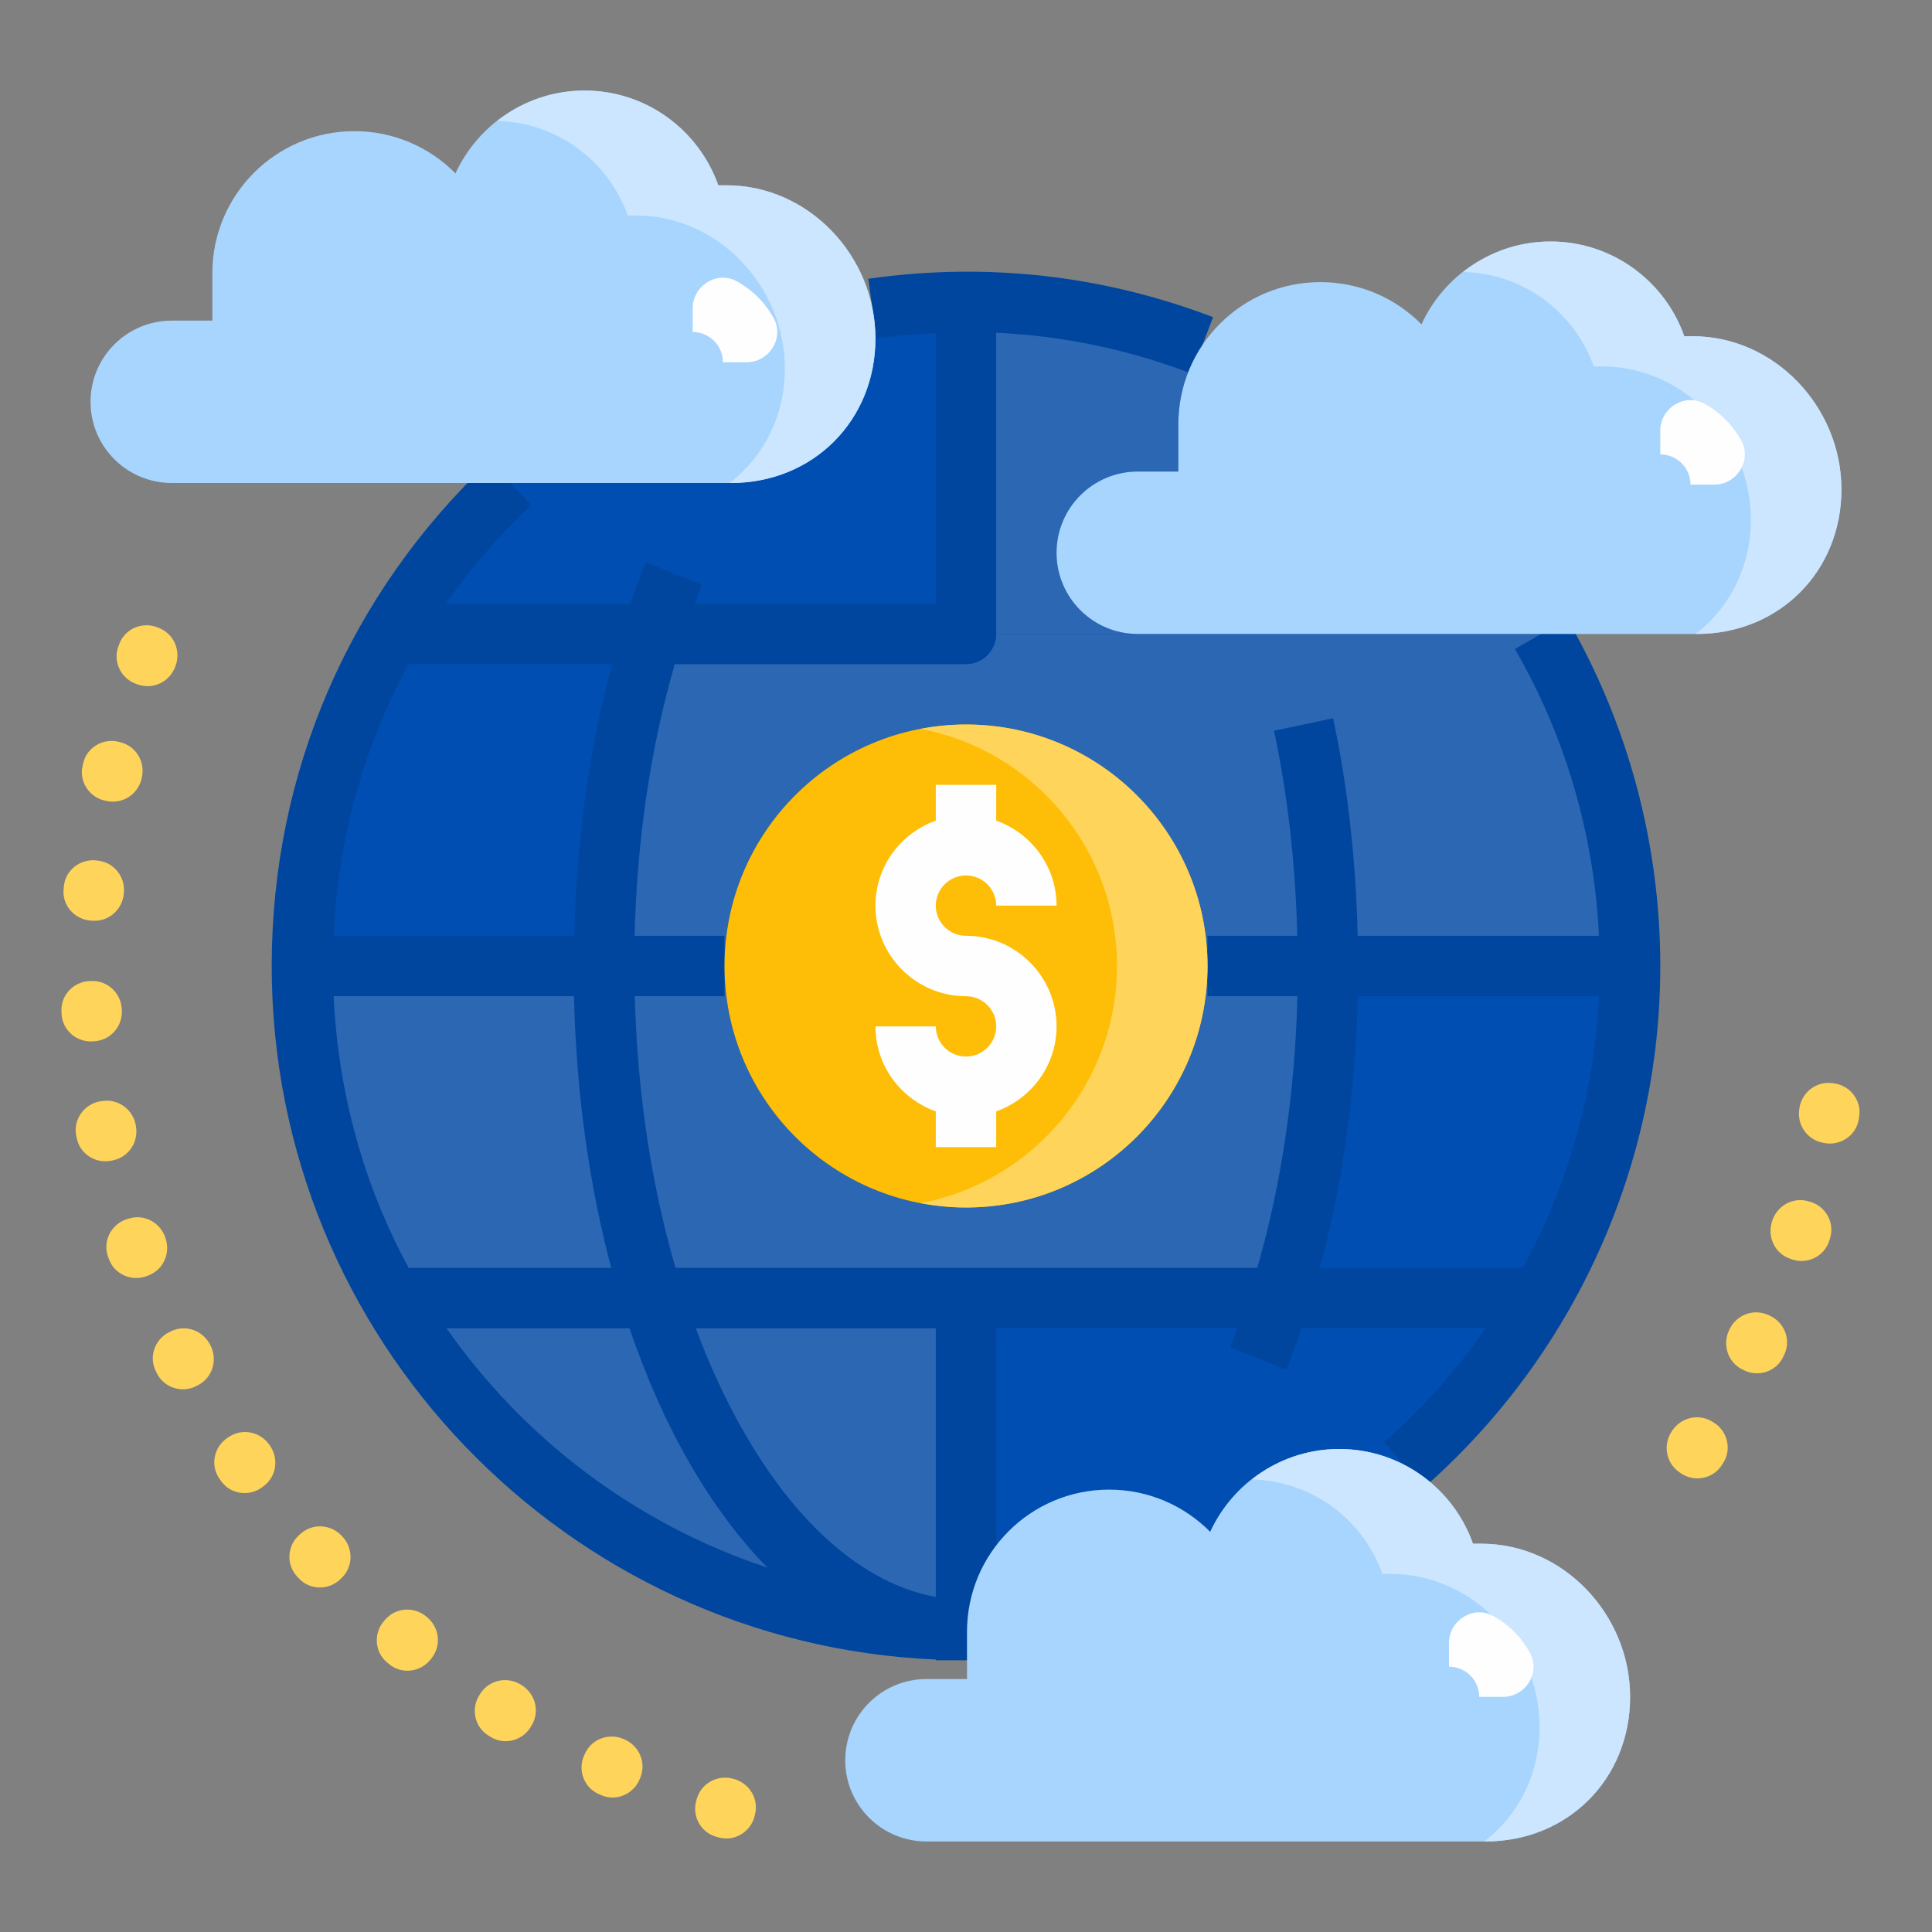 <svg width="44" height="44" viewBox="0 0 44 44" fill="none" xmlns="http://www.w3.org/2000/svg">
<rect x="0" y="0" width="44" height="44" fill="#808080" stroke="none"/>
<path d="M22 37.125C30.353 37.125 37.125 30.353 37.125 22C37.125 13.647 30.353 6.875 22 6.875C13.647 6.875 6.875 13.647 6.875 22C6.875 30.353 13.647 37.125 22 37.125Z" fill="#004EB1"/>
<path d="M24.062 12.588C24.062 11.567 24.89 10.739 25.912 10.739H26.837V9.66C26.837 8.995 27.038 8.378 27.382 7.864C25.709 7.227 23.896 6.875 22 6.875V14.438H25.912C24.89 14.438 24.062 13.61 24.062 12.588V12.588Z" fill="#2B67B3"/>
<path d="M22 16.5V14.438H14.86C14.158 16.664 13.75 19.242 13.75 22H16.5C16.5 18.963 18.963 16.5 22 16.5Z" fill="#2B67B3"/>
<path d="M22 37.125V29.562H14.856C16.284 34.082 18.947 37.125 22 37.125Z" fill="#2B67B3"/>
<path d="M14.856 29.562H8.938H14.856C14.154 27.337 13.75 24.756 13.75 22H6.875C6.875 30.353 13.647 37.125 22 37.125C18.947 37.125 16.283 34.082 14.856 29.562Z" fill="#2B67B3"/>
<path d="M22 27.5V29.562H29.14C29.842 27.336 30.25 24.758 30.25 22H27.5C27.5 25.037 25.037 27.5 22 27.5Z" fill="#2B67B3"/>
<path d="M25.912 14.438H22V16.5C25.037 16.5 27.5 18.963 27.5 22H30.25C30.25 20.06 30.051 18.204 29.688 16.5C30.051 18.204 30.25 20.06 30.25 22H37.125C37.125 19.244 36.385 16.663 35.096 14.438H26.125H25.912Z" fill="#2B67B3"/>
<path d="M16.5 22H13.75C13.75 24.756 14.154 27.337 14.856 29.562H22V27.5C18.963 27.5 16.5 25.037 16.5 22Z" fill="#2B67B3"/>
<path d="M35.692 14.093L34.502 14.782C35.654 16.772 36.306 19.017 36.415 21.312H30.92C30.88 19.608 30.698 17.942 30.36 16.357L29.015 16.643C29.333 18.136 29.505 19.705 29.545 21.313H27.5V22.688H29.548C29.494 24.874 29.184 26.973 28.633 28.875H15.385C14.84 27.01 14.514 24.904 14.457 22.688H16.5V21.313H14.452C14.506 19.128 14.816 17.029 15.367 15.126H22C22.38 15.126 22.688 14.818 22.688 14.438V7.578C24.219 7.648 25.707 7.962 27.137 8.508L27.627 7.223C25.145 6.277 22.5 5.963 19.774 6.348L19.966 7.709C20.418 7.645 20.866 7.609 21.312 7.587V13.75H15.823C15.877 13.606 15.926 13.458 15.982 13.318L14.706 12.807C14.583 13.115 14.468 13.43 14.358 13.751H10.15C10.713 12.947 11.364 12.193 12.098 11.501L11.154 10.501C7.951 13.521 6.188 17.605 6.188 22C6.188 30.488 12.911 37.434 21.312 37.795V37.812H22.688V30.25H28.177C28.123 30.393 28.074 30.541 28.018 30.682L29.294 31.192C29.417 30.885 29.532 30.57 29.642 30.249H33.837C33.178 31.195 32.407 32.068 31.525 32.843L32.433 33.876C35.852 30.871 37.812 26.542 37.812 22C37.812 19.224 37.08 16.49 35.692 14.093V14.093ZM9.304 15.125H13.94C13.42 17.048 13.129 19.142 13.077 21.312H7.597C7.699 19.112 8.277 17.011 9.304 15.125V15.125ZM7.598 22.687H13.072C13.124 24.909 13.421 26.999 13.921 28.875H9.307C8.299 27.021 7.703 24.917 7.598 22.687ZM10.169 30.25H14.336C15.104 32.511 16.184 34.384 17.478 35.702C14.492 34.714 11.938 32.779 10.169 30.25ZM21.312 36.369C19.083 35.964 17.102 33.617 15.845 30.25H21.312V36.369ZM30.06 28.875C30.579 26.952 30.871 24.858 30.922 22.687H36.418C36.314 24.871 35.712 26.982 34.686 28.875H30.06Z" fill="#00469E"/>
<path d="M16.547 4.22H16.359C15.915 2.964 14.72 2.062 13.311 2.062C12.007 2.062 10.885 2.837 10.373 3.949C9.787 3.356 8.973 2.987 8.072 2.987C6.284 2.987 4.836 4.436 4.836 6.223V7.302H3.912C2.891 7.302 2.062 8.13 2.062 9.151C2.062 10.173 2.89 11 3.912 11H11.625H16.645C18.517 11 19.938 9.58 19.938 7.708C19.938 5.835 18.419 4.22 16.547 4.22V4.22Z" fill="#A8D5FE"/>
<path d="M16.547 4.22H16.358C15.914 2.964 14.719 2.062 13.311 2.062C12.559 2.062 11.872 2.325 11.324 2.756C12.699 2.788 13.859 3.675 14.296 4.907H14.484C16.356 4.907 17.874 6.522 17.874 8.395C17.874 9.483 17.385 10.407 16.616 11H16.644C18.516 11 19.937 9.58 19.937 7.708C19.937 5.835 18.419 4.22 16.547 4.22Z" fill="#CBE6FE"/>
<path d="M38.547 7.657H38.359C37.915 6.401 36.72 5.5 35.311 5.5C34.007 5.5 32.885 6.274 32.373 7.386C31.787 6.793 30.973 6.425 30.072 6.425C28.284 6.425 26.836 7.873 26.836 9.661V10.739H25.912C24.891 10.739 24.062 11.567 24.062 12.589C24.062 13.61 24.89 14.438 25.912 14.438H33.625H38.645C40.517 14.438 41.938 13.017 41.938 11.145C41.938 9.273 40.419 7.657 38.547 7.657V7.657Z" fill="#A8D5FE"/>
<path d="M38.547 7.657H38.358C37.914 6.401 36.719 5.5 35.311 5.5C34.559 5.5 33.872 5.763 33.324 6.194C34.699 6.226 35.859 7.112 36.296 8.345H36.484C38.356 8.345 39.874 9.96 39.874 11.833C39.874 12.92 39.385 13.845 38.616 14.438H38.644C40.516 14.438 41.937 13.017 41.937 11.145C41.937 9.273 40.419 7.657 38.547 7.657V7.657Z" fill="#CBE6FE"/>
<path d="M33.735 35.157H33.547C33.102 33.901 31.908 33 30.499 33C29.194 33 28.073 33.774 27.561 34.886C26.974 34.293 26.16 33.925 25.259 33.925C23.472 33.925 22.023 35.373 22.023 37.161V38.239H21.099C20.078 38.239 19.25 39.067 19.25 40.089C19.25 41.11 20.078 41.938 21.099 41.938H28.812H33.833C35.705 41.938 37.125 40.517 37.125 38.645C37.125 36.773 35.607 35.157 33.735 35.157Z" fill="#A8D5FE"/>
<path d="M33.734 35.157H33.546C33.102 33.901 31.907 33 30.498 33C29.746 33 29.06 33.263 28.511 33.694C29.886 33.726 31.047 34.612 31.483 35.845H31.672C33.544 35.845 35.062 37.46 35.062 39.333C35.062 40.42 34.573 41.345 33.804 41.938H33.831C35.704 41.938 37.124 40.517 37.124 38.645C37.124 36.773 35.606 35.157 33.734 35.157Z" fill="#CBE6FE"/>
<path d="M22 27.5C25.038 27.5 27.5 25.038 27.5 22C27.5 18.962 25.038 16.5 22 16.5C18.962 16.5 16.5 18.962 16.5 22C16.5 25.038 18.962 27.5 22 27.5Z" fill="#FEBE07"/>
<path d="M22 16.5C21.647 16.5 21.303 16.536 20.969 16.6C23.513 17.083 25.438 19.315 25.438 22C25.438 24.685 23.513 26.917 20.969 27.4C21.303 27.464 21.647 27.5 22 27.5C25.037 27.5 27.5 25.037 27.5 22C27.5 18.963 25.037 16.5 22 16.5V16.5Z" fill="#FFD45A"/>
<path d="M22 21.312C21.62 21.312 21.312 21.004 21.312 20.625C21.312 20.246 21.62 19.938 22 19.938C22.38 19.938 22.688 20.246 22.688 20.625H24.062C24.062 19.73 23.486 18.974 22.688 18.689V17.875H21.312V18.689C20.514 18.974 19.938 19.73 19.938 20.625C19.938 21.762 20.863 22.688 22 22.688C22.38 22.688 22.688 22.996 22.688 23.375C22.688 23.754 22.38 24.062 22 24.062C21.62 24.062 21.312 23.754 21.312 23.375H19.938C19.938 24.27 20.514 25.026 21.312 25.311V26.125H22.688V25.311C23.486 25.026 24.062 24.27 24.062 23.375C24.062 22.238 23.137 21.312 22 21.312Z" fill="#FEFEFE"/>
<path d="M39.041 11.037H38.5C38.5 10.657 38.192 10.349 37.812 10.349V9.808C37.812 9.297 38.36 8.947 38.811 9.191C39.169 9.385 39.465 9.681 39.659 10.039C39.903 10.488 39.553 11.037 39.041 11.037Z" fill="#FEFEFE"/>
<path d="M34.229 38.645H33.688C33.688 38.265 33.38 37.957 33 37.957V37.416C33 36.905 33.548 36.555 33.998 36.799C34.356 36.993 34.652 37.289 34.847 37.647C35.09 38.097 34.741 38.645 34.229 38.645Z" fill="#FEFEFE"/>
<path d="M16.366 41.846C16.346 41.84 16.325 41.834 16.304 41.828C15.946 41.726 15.749 41.339 15.864 40.984L15.876 40.945C15.988 40.599 16.355 40.412 16.704 40.512C16.709 40.514 16.715 40.515 16.72 40.516C17.07 40.616 17.283 40.968 17.195 41.321L17.186 41.361C17.096 41.724 16.725 41.947 16.366 41.846V41.846ZM13.691 40.883C13.671 40.874 13.65 40.865 13.631 40.856C13.29 40.705 13.149 40.295 13.312 39.959L13.329 39.922C13.488 39.595 13.877 39.461 14.21 39.608C14.215 39.61 14.22 39.613 14.225 39.615C14.558 39.762 14.72 40.14 14.585 40.478L14.57 40.516C14.43 40.862 14.032 41.033 13.691 40.883V40.883ZM11.175 39.558C11.156 39.546 11.138 39.535 11.119 39.523C10.803 39.327 10.719 38.902 10.926 38.592L10.949 38.558C11.151 38.255 11.555 38.175 11.864 38.368C11.869 38.371 11.874 38.374 11.879 38.377C12.188 38.569 12.297 38.965 12.116 39.281L12.095 39.317C11.91 39.64 11.492 39.755 11.175 39.558ZM8.865 37.902C8.848 37.888 8.831 37.874 8.815 37.86C8.528 37.622 8.503 37.19 8.751 36.911L8.778 36.88C9.02 36.608 9.431 36.584 9.711 36.817C9.715 36.82 9.72 36.824 9.724 36.828C10.005 37.06 10.058 37.469 9.834 37.757L9.809 37.789C9.581 38.084 9.152 38.139 8.865 37.902V37.902ZM6.804 35.944C6.789 35.929 6.774 35.912 6.76 35.896C6.508 35.621 6.543 35.189 6.827 34.947L6.858 34.92C7.135 34.684 7.545 34.717 7.791 34.986C7.794 34.99 7.798 34.994 7.802 34.998C8.047 35.266 8.045 35.678 7.785 35.932L7.755 35.961C7.489 36.223 7.056 36.219 6.804 35.944ZM5.03 33.724C5.018 33.706 5.005 33.689 4.994 33.671C4.782 33.364 4.876 32.941 5.19 32.739L5.225 32.717C5.531 32.521 5.933 32.611 6.139 32.91C6.142 32.915 6.145 32.919 6.148 32.923C6.355 33.223 6.295 33.63 6.003 33.847L5.97 33.872C5.671 34.094 5.242 34.03 5.03 33.724V33.724ZM3.577 31.283C3.568 31.264 3.558 31.245 3.548 31.225C3.381 30.891 3.532 30.485 3.872 30.33L3.909 30.312C4.239 30.16 4.624 30.305 4.788 30.63C4.79 30.634 4.792 30.639 4.795 30.643C4.958 30.968 4.844 31.363 4.525 31.538L4.489 31.557C4.162 31.737 3.746 31.616 3.577 31.283V31.283ZM2.477 28.664C2.47 28.645 2.463 28.624 2.456 28.604C2.336 28.251 2.543 27.869 2.899 27.762L2.939 27.75C3.287 27.646 3.649 27.841 3.766 28.186C3.767 28.191 3.769 28.196 3.77 28.2C3.887 28.544 3.719 28.919 3.379 29.048L3.341 29.062C2.992 29.194 2.597 29.017 2.477 28.664V28.664ZM1.747 25.917C1.743 25.897 1.739 25.875 1.735 25.855C1.666 25.488 1.922 25.139 2.29 25.081L2.331 25.075C2.69 25.019 3.022 25.263 3.091 25.619C3.092 25.625 3.093 25.631 3.094 25.636C3.162 25.994 2.943 26.342 2.589 26.422L2.549 26.431C2.184 26.514 1.818 26.283 1.747 25.917ZM1.403 23.097C1.402 23.075 1.401 23.054 1.4 23.032C1.381 22.659 1.683 22.348 2.057 22.343L2.097 22.342C2.461 22.336 2.756 22.623 2.774 22.987C2.774 22.993 2.775 22.997 2.775 23.003C2.794 23.366 2.53 23.681 2.167 23.712L2.126 23.716C1.755 23.747 1.423 23.469 1.403 23.097V23.097ZM2.121 20.969L2.08 20.967C1.707 20.948 1.416 20.627 1.448 20.256C1.45 20.234 1.452 20.212 1.454 20.19C1.486 19.819 1.827 19.552 2.197 19.596L2.238 19.601C2.599 19.644 2.853 19.969 2.822 20.331C2.821 20.337 2.821 20.342 2.82 20.348C2.789 20.711 2.484 20.988 2.121 20.969V20.969ZM2.448 18.245L2.408 18.238C2.041 18.168 1.798 17.809 1.88 17.446C1.885 17.424 1.889 17.403 1.894 17.383C1.977 17.019 2.351 16.802 2.712 16.896L2.752 16.907C3.104 17 3.311 17.356 3.23 17.71C3.229 17.715 3.227 17.721 3.227 17.726C3.146 18.082 2.806 18.313 2.448 18.245V18.245ZM3.149 15.592L3.11 15.579C2.756 15.459 2.565 15.07 2.696 14.721C2.703 14.701 2.711 14.681 2.719 14.66C2.852 14.312 3.253 14.148 3.597 14.292L3.634 14.307C3.97 14.449 4.125 14.831 3.996 15.171C3.994 15.176 3.993 15.181 3.99 15.186C3.862 15.526 3.493 15.709 3.149 15.592V15.592Z" fill="#FFD45A"/>
<path d="M38.268 33.544L38.235 33.52C37.938 33.309 37.872 32.903 38.072 32.599C38.075 32.595 38.078 32.59 38.081 32.586C38.282 32.282 38.682 32.185 38.992 32.375L39.027 32.396C39.344 32.59 39.446 33.012 39.241 33.323C39.23 33.341 39.217 33.359 39.205 33.378C38.999 33.69 38.572 33.761 38.268 33.544V33.544ZM39.704 31.2L39.667 31.181C39.345 31.013 39.223 30.62 39.38 30.292C39.382 30.287 39.384 30.283 39.386 30.278C39.543 29.949 39.925 29.798 40.259 29.943L40.296 29.959C40.638 30.108 40.797 30.512 40.637 30.848C40.627 30.868 40.618 30.888 40.609 30.907C40.449 31.242 40.035 31.372 39.704 31.2V31.2ZM40.802 28.679L40.763 28.665C40.42 28.543 40.245 28.171 40.355 27.824C40.356 27.819 40.358 27.814 40.36 27.808C40.47 27.461 40.827 27.258 41.178 27.356L41.217 27.367C41.576 27.467 41.79 27.844 41.678 28.2C41.671 28.221 41.665 28.241 41.658 28.263C41.545 28.618 41.153 28.804 40.802 28.679V28.679ZM41.54 26.03L41.5 26.021C41.144 25.948 40.918 25.604 40.979 25.246C40.979 25.241 40.981 25.235 40.981 25.229C41.042 24.87 41.368 24.62 41.729 24.668L41.769 24.673C42.139 24.723 42.402 25.067 42.341 25.434C42.338 25.456 42.334 25.478 42.33 25.5C42.268 25.867 41.905 26.105 41.54 26.03Z" fill="#FFD45A"/>
<path d="M17.005 8.25H16.464C16.464 7.87 16.156 7.562 15.776 7.562V7.021C15.776 6.51 16.324 6.16 16.775 6.404C17.133 6.598 17.428 6.894 17.623 7.252C17.866 7.702 17.516 8.25 17.005 8.25Z" fill="#FEFEFE"/>
</svg>
